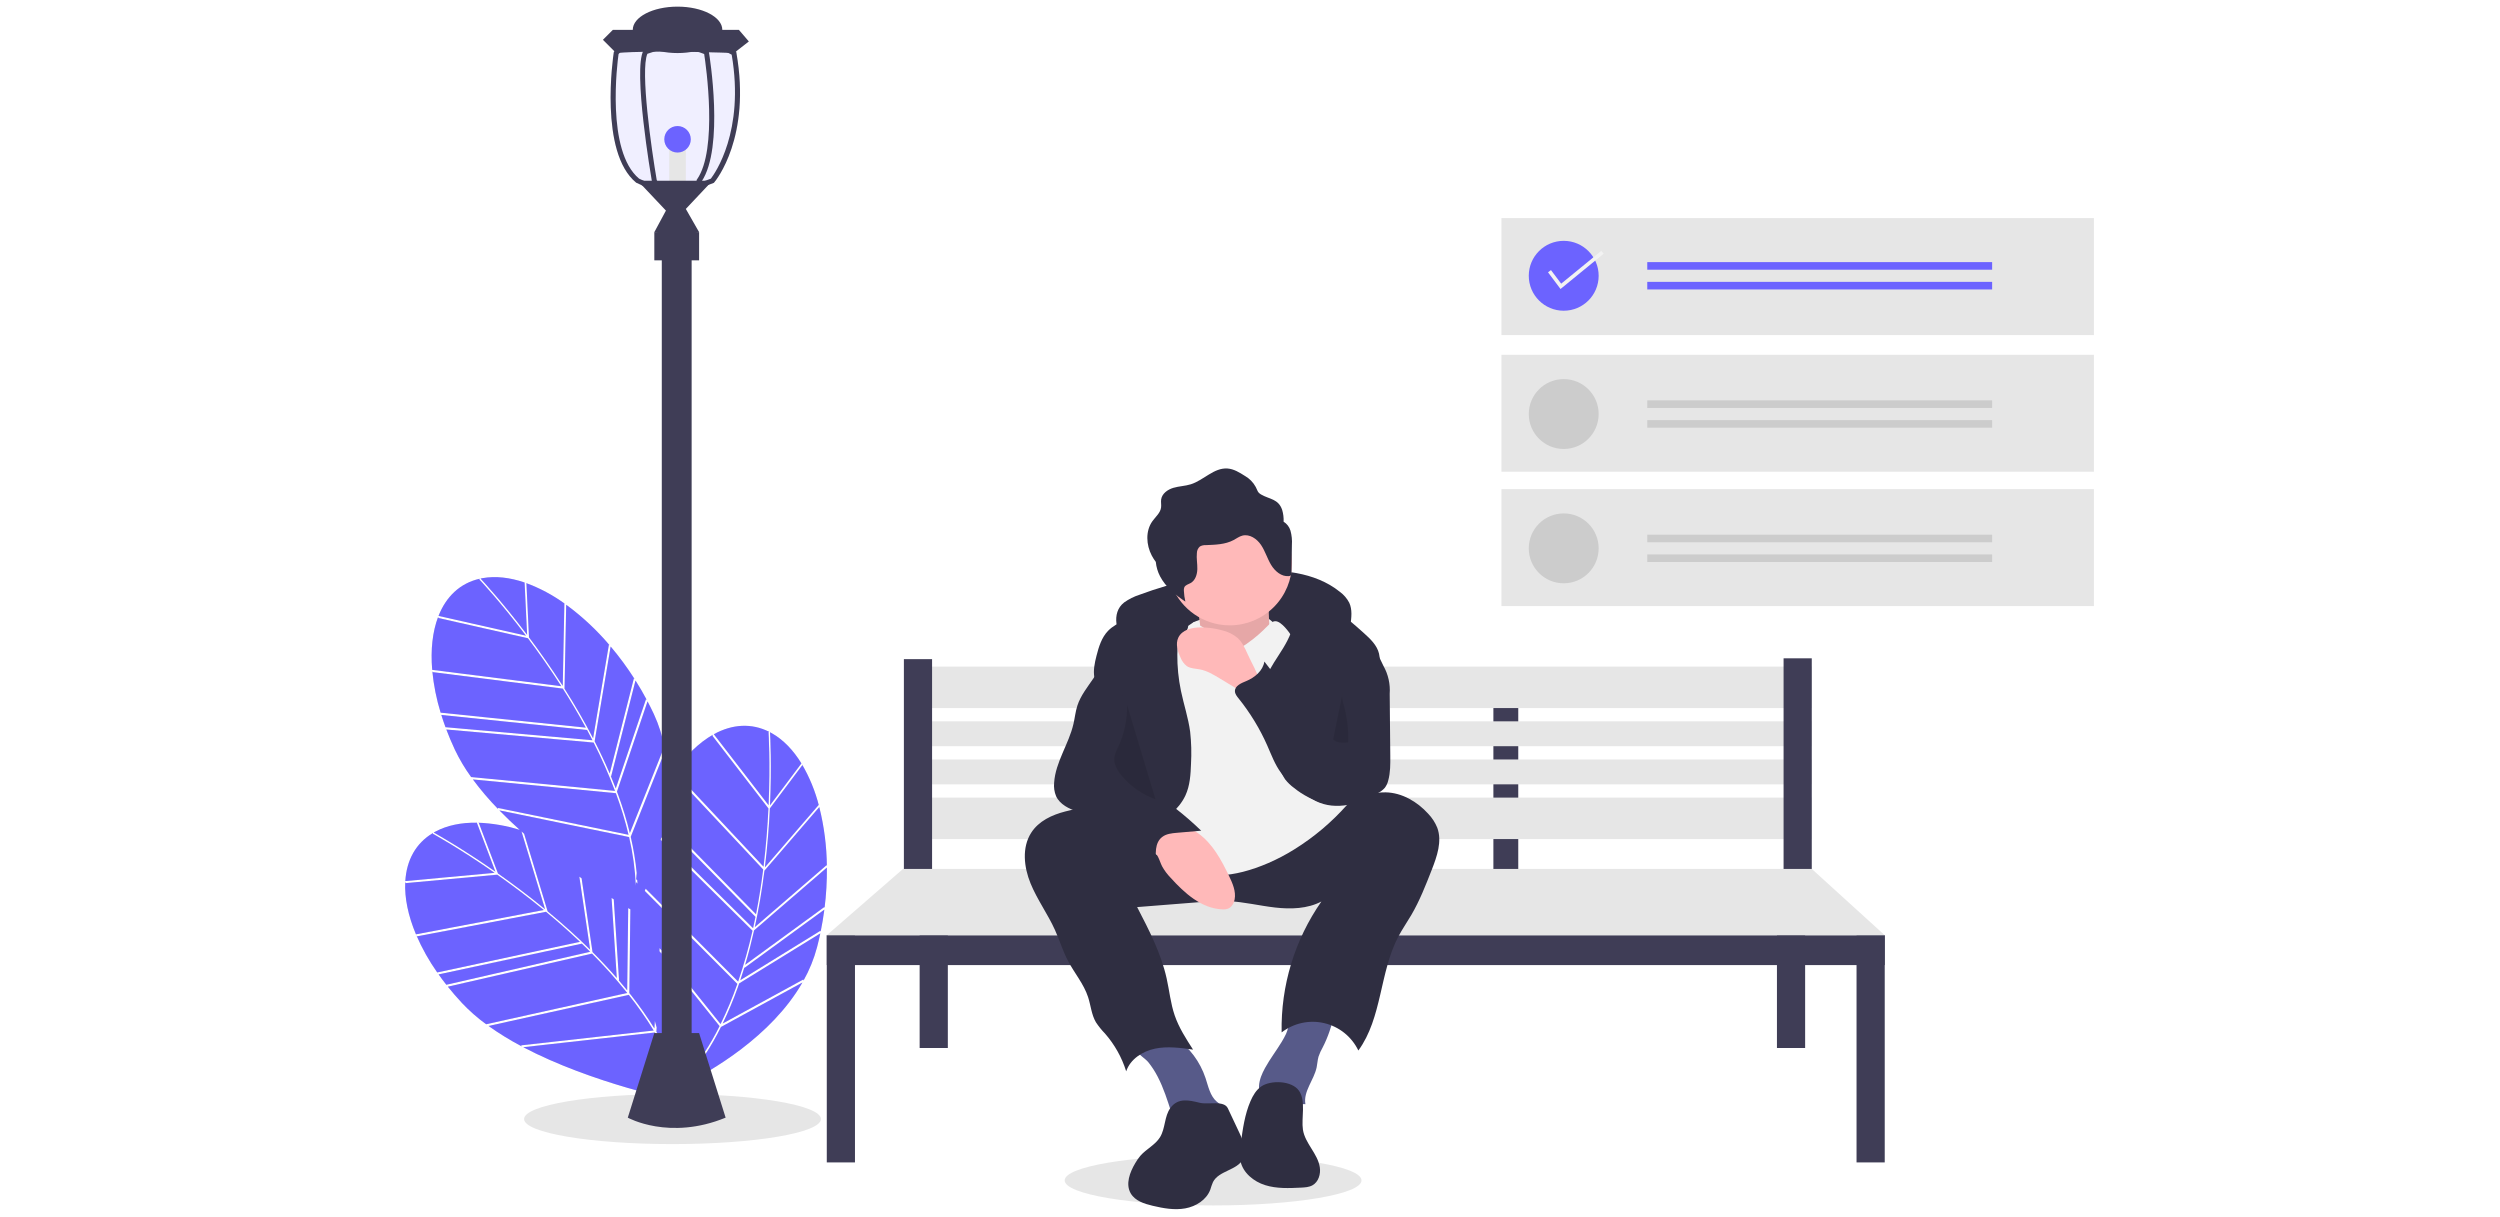 <svg width="1027" height="500" viewBox="0 0 1027 734" fill="none" xmlns="http://www.w3.org/2000/svg">
<g clip-path="url(#clip0)" filter="url(#filter0_d)">
<path opacity="0.1" d="M165.24 685.948C214.67 685.948 254.74 679.183 254.74 670.839C254.74 662.495 214.67 655.731 165.24 655.731C115.811 655.731 75.74 662.495 75.74 670.839C75.74 679.183 115.811 685.948 165.24 685.948Z" fill="black"/>
<path opacity="0.1" d="M491.24 722.948C540.67 722.948 580.74 716.183 580.74 707.839C580.74 699.495 540.67 692.731 491.24 692.731C441.811 692.731 401.74 699.495 401.74 707.839C401.74 716.183 441.811 722.948 491.24 722.948Z" fill="black"/>
<path d="M78.698 380.331C85.172 388.966 92.156 398.848 99.05 409.618L100.034 359.942L100.577 360.289C93.224 354.91 85.15 350.594 76.593 347.468L77.135 347.77L78.698 380.331Z" fill="#E6E6E6"/>
<path d="M76.046 347.277C67.168 344.249 58.554 343.245 50.68 344.649C50.27 344.722 49.868 344.806 49.466 344.892C51.467 347.038 63.126 359.714 77.559 378.819L76.046 347.277Z" fill="#E6E6E6"/>
<path d="M127.995 463.914C129.057 466.449 130.066 468.966 131.024 471.465L149.244 417.666L149.769 418.166C147.617 414.119 145.336 410.184 142.926 406.362L128.244 464.133L127.995 463.914Z" fill="#E6E6E6"/>
<path d="M117.356 441.227L126.878 384.822L127.418 385.254C119.656 376.057 110.831 367.812 101.129 360.69L100.126 411.313C106.541 421.436 112.284 431.407 117.356 441.227Z" fill="#E6E6E6"/>
<path d="M20.595 401.315L20.372 400.626C21.197 409.159 22.882 417.586 25.401 425.78L112.955 434.811C108.384 426.382 103.666 418.474 99.085 411.267L20.595 401.315Z" fill="#E6E6E6"/>
<path d="M25.838 427.156L25.608 426.468C26.493 429.356 27.486 432.276 28.586 435.229L28.35 434.542L116.963 442.418C115.893 440.324 114.81 438.258 113.716 436.22L25.838 427.156Z" fill="#E6E6E6"/>
<path d="M127.368 462.447L141.928 405.157L142.461 405.627C138.068 398.717 133.213 392.112 127.93 385.856L118.28 443.024C121.625 449.591 124.654 456.065 127.368 462.447Z" fill="#E6E6E6"/>
<path d="M131.074 474.343L44.842 466.039C49.531 472.355 54.637 478.349 60.127 483.982L59.914 483.219L138.737 499.435C136.687 490.925 134.128 482.546 131.074 474.343V474.343Z" fill="#E6E6E6"/>
<path d="M48.755 345.437L48.958 345.001C37.104 347.692 28.734 355.758 24.129 367.431L76.879 379.351C61.258 358.685 48.932 345.624 48.755 345.437Z" fill="#E6E6E6"/>
<path d="M132.621 475.735C135.328 483.151 137.63 490.709 139.515 498.376L160.05 446.874L160.551 447.377C159.251 440.21 157.048 433.237 153.995 426.625C152.784 424.032 151.516 421.478 150.191 418.964L131.753 473.405C132.044 474.182 132.34 474.961 132.621 475.735Z" fill="#E6E6E6"/>
<path d="M98.168 409.831C91.346 399.189 84.44 389.426 78.04 380.893L24.079 368.7L23.896 368.019C20.528 376.89 19.296 387.788 20.317 399.96L98.168 409.831Z" fill="#E6E6E6"/>
<path d="M43.795 464.604L130.519 472.956L130.537 472.904C126.774 462.985 122.481 453.276 117.674 443.819L28.843 435.923C30.352 439.917 32.056 443.953 33.957 448.033C36.725 453.844 40.018 459.391 43.795 464.604V464.604Z" fill="#E6E6E6"/>
<path d="M253.389 481.426L253.586 482.04C251.354 473.207 247.888 464.733 243.29 456.868L243.516 457.446L223.951 483.521C223.43 494.301 222.506 506.367 220.947 519.058L253.389 481.426Z" fill="#E6E6E6"/>
<path d="M242.991 456.372C238.085 448.378 232.091 442.11 225.131 438.169C224.769 437.964 224.405 437.772 224.041 437.582C224.213 440.511 225.107 457.71 224.039 481.63L242.991 456.372Z" fill="#E6E6E6"/>
<path d="M208.609 579.339C207.81 581.968 206.982 584.55 206.125 587.086L254.473 557.272L254.557 557.991C255.481 553.502 256.234 549.017 256.816 544.536L208.661 579.666L208.609 579.339Z" fill="#E6E6E6"/>
<path d="M214.885 555.079L258.195 517.71L258.335 518.388C258.223 506.353 256.685 494.374 253.755 482.701L220.694 521.05C219.178 532.938 217.242 544.281 214.885 555.079Z" fill="#E6E6E6"/>
<path d="M258.346 519.178L214.451 557.053C212.838 564.244 211.042 571.163 209.062 577.809L256.816 542.971L256.927 543.673C257.95 535.549 258.424 527.366 258.346 519.178V519.178Z" fill="#E6E6E6"/>
<path d="M173.629 647.078C173.668 646.487 173.705 645.88 173.74 645.257C181.563 635.938 188.234 625.709 193.61 614.793L167.099 581.757C166.752 580.629 166.388 579.505 166.009 578.383L194.227 613.548C198.075 605.686 201.448 597.6 204.328 589.334L148.519 533.271C148.693 532.831 148.87 532.38 149.048 531.921L204.786 587.912L204.832 587.883C208.261 577.844 211.147 567.628 213.477 557.279L158.127 502.489C158.243 501.981 158.358 501.469 158.471 500.955L213.822 555.746C214.334 553.451 214.818 551.169 215.275 548.901L160.087 492.707C160.18 492.17 160.269 491.632 160.357 491.092L215.588 547.331C217.443 537.924 218.853 528.824 219.922 520.351L165.817 462.623L166.085 461.951C164.803 463.818 163.557 465.777 162.343 467.805C162.375 461.39 161.854 454.984 160.786 448.659L140.054 500.653C141.729 507.822 142.93 515.094 143.647 522.421C143.522 523.66 143.408 524.907 143.318 526.166L144 526.85C144.043 527.518 144.083 528.185 144.116 528.849L143.21 527.938C143.167 528.668 143.135 529.403 143.103 530.138C142.679 520.249 141.324 510.422 139.057 500.787L60.81 484.69C64.751 488.736 68.882 492.668 73.104 496.46C64.909 493.891 56.406 492.438 47.824 492.14L48.433 492.259L59.983 522.743C68.81 528.954 78.507 536.193 88.391 544.304L74.172 497.415C74.699 497.883 75.227 498.35 75.756 498.814L89.939 545.584C99.169 553.229 107.713 560.936 115.571 568.707L109.054 524.691C109.511 525.01 109.965 525.326 110.417 525.639L117.006 570.131C122.216 575.342 127.099 580.563 131.653 585.794L128.494 537.537C128.942 537.817 129.382 538.092 129.814 538.36L133.006 587.127L132.702 586.995C134.495 589.077 136.233 591.159 137.917 593.241L138.527 543.624C138.998 543.899 139.432 544.153 139.831 544.384L139.21 594.859C139.727 595.509 140.249 596.158 140.756 596.807C145.623 603.023 150.147 609.5 154.31 616.208L154.605 611.694C154.967 613.032 155.331 614.348 155.694 615.641L155.527 618.208C156.134 619.217 156.723 620.226 157.303 621.234C157.756 622.772 158.204 624.267 158.648 625.719C157.362 623.337 156.02 620.979 154.62 618.644L75.229 627.52C116.972 649.479 168.773 659.888 172.074 660.537C171.291 657.074 170.339 653.641 169.243 650.241C169.528 649.942 169.81 649.64 170.092 649.339C170.226 649.745 170.366 650.151 170.496 650.557C170.349 650.715 170.204 650.876 170.056 651.033C170.219 650.956 170.39 650.875 170.569 650.79C171.331 653.181 172.015 655.564 172.62 657.939C172.861 656.009 173.185 653.079 173.467 649.373C187.765 642.215 224.794 621.297 243.594 588.503L194.464 615.326C188.865 626.735 181.866 637.401 173.629 647.078V647.078ZM157.351 569.608L157.472 567.745L158.718 569.298L158.597 571.161L157.351 569.608Z" fill="#E6E6E6"/>
<path d="M223.145 437.548L223.58 437.342C212.733 431.854 201.143 432.727 190.15 438.781L223.176 481.606C224.325 455.726 223.163 437.805 223.145 437.548Z" fill="#E6E6E6"/>
<path d="M204.632 591.394C201.987 598.832 198.939 606.121 195.501 613.228L244.165 586.659L244.231 587.367C247.8 581.018 250.551 574.242 252.418 567.202C253.139 564.433 253.791 561.657 254.374 558.875L205.45 589.045C205.178 589.829 204.91 590.618 204.632 591.394Z" fill="#E6E6E6"/>
<path d="M223.086 483.534L189.303 439.726L189.597 439.085C181.344 443.769 173.445 451.377 166.467 461.403L220.131 518.66C221.664 506.112 222.573 494.189 223.086 483.534Z" fill="#E6E6E6"/>
<path d="M47.245 492.127C37.866 491.992 29.363 493.699 22.309 497.468C21.942 497.664 21.585 497.869 21.229 498.074C23.795 499.497 38.801 507.949 58.433 521.656L47.245 492.127Z" fill="#E6E6E6"/>
<path d="M88.935 545.862L11.212 560.658L10.787 560.072C14.209 567.932 18.416 575.426 23.345 582.44L109.403 563.966C102.451 557.363 95.519 551.301 88.935 545.862Z" fill="#E6E6E6"/>
<path d="M115.566 569.962C113.901 568.301 112.233 566.671 110.562 565.071L24.186 583.613L23.754 583.03C25.489 585.503 27.336 587.973 29.295 590.442L28.858 589.861L115.566 569.962Z" fill="#E6E6E6"/>
<path d="M153.898 617.456C149.317 609.997 144.293 602.819 138.853 595.961L54.278 614.718C60.689 619.275 67.398 623.398 74.361 627.058L73.922 626.398L153.898 617.456Z" fill="#E6E6E6"/>
<path d="M20.721 498.812L20.78 498.336C10.338 504.559 4.871 514.816 4.1 527.342L57.951 522.372C36.707 507.547 20.948 498.935 20.721 498.812Z" fill="#E6E6E6"/>
<path d="M59.531 523.48L4.445 528.563L4.06 527.972C3.599 537.45 5.796 548.195 10.528 559.456L87.619 544.78C77.841 536.768 68.256 529.618 59.531 523.48Z" fill="#E6E6E6"/>
<path d="M137.898 594.759C131.254 586.489 124.17 578.583 116.675 571.074L29.754 591.022C32.423 594.354 35.291 597.666 38.36 600.958C42.789 605.629 47.636 609.887 52.838 613.678L137.897 594.814L137.898 594.759Z" fill="#E6E6E6"/>
<path d="M78.698 380.331C85.172 388.966 92.156 398.848 99.05 409.618L100.034 359.942L100.577 360.289C93.224 354.91 85.15 350.594 76.593 347.468L77.135 347.77L78.698 380.331Z" fill="#6C63FF"/>
<path d="M76.046 347.277C67.168 344.249 58.554 343.245 50.68 344.649C50.27 344.722 49.868 344.806 49.466 344.892C51.467 347.038 63.126 359.714 77.559 378.819L76.046 347.277Z" fill="#6C63FF"/>
<path d="M127.995 463.914C129.057 466.449 130.066 468.966 131.024 471.465L149.244 417.666L149.769 418.166C147.617 414.119 145.336 410.184 142.926 406.362L128.244 464.133L127.995 463.914Z" fill="#6C63FF"/>
<path d="M117.356 441.227L126.878 384.822L127.418 385.254C119.656 376.057 110.831 367.812 101.129 360.69L100.126 411.313C106.541 421.436 112.284 431.407 117.356 441.227Z" fill="#6C63FF"/>
<path d="M20.595 401.315L20.372 400.626C21.197 409.159 22.882 417.586 25.401 425.78L112.955 434.811C108.384 426.382 103.666 418.474 99.085 411.267L20.595 401.315Z" fill="#6C63FF"/>
<path d="M25.838 427.156L25.608 426.468C26.493 429.356 27.486 432.276 28.586 435.229L28.35 434.542L116.963 442.418C115.893 440.324 114.81 438.258 113.716 436.22L25.838 427.156Z" fill="#6C63FF"/>
<path d="M127.368 462.447L141.928 405.157L142.461 405.627C138.068 398.717 133.213 392.112 127.93 385.856L118.28 443.024C121.625 449.591 124.654 456.065 127.368 462.447Z" fill="#6C63FF"/>
<path d="M131.074 474.343L44.842 466.039C49.531 472.355 54.637 478.349 60.127 483.982L59.914 483.219L138.737 499.435C136.687 490.925 134.128 482.546 131.074 474.343V474.343Z" fill="#6C63FF"/>
<path d="M48.755 345.437L48.958 345.001C37.104 347.692 28.734 355.758 24.129 367.431L76.879 379.351C61.258 358.685 48.932 345.624 48.755 345.437Z" fill="#6C63FF"/>
<path d="M132.621 475.735C135.328 483.151 137.63 490.709 139.515 498.376L160.05 446.874L160.551 447.377C159.251 440.21 157.048 433.237 153.995 426.625C152.784 424.032 151.516 421.478 150.191 418.964L131.753 473.405C132.044 474.182 132.34 474.961 132.621 475.735Z" fill="#6C63FF"/>
<path d="M98.168 409.831C91.346 399.189 84.44 389.426 78.04 380.893L24.079 368.7L23.896 368.019C20.528 376.89 19.296 387.788 20.317 399.96L98.168 409.831Z" fill="#6C63FF"/>
<path d="M43.795 464.604L130.519 472.956L130.537 472.904C126.774 462.985 122.481 453.276 117.674 443.819L28.843 435.923C30.352 439.917 32.056 443.953 33.957 448.033C36.725 453.844 40.018 459.391 43.795 464.604V464.604Z" fill="#6C63FF"/>
<path d="M253.389 481.426L253.586 482.04C251.354 473.207 247.888 464.733 243.29 456.868L243.516 457.446L223.951 483.521C223.43 494.301 222.506 506.367 220.947 519.058L253.389 481.426Z" fill="#6C63FF"/>
<path d="M242.991 456.372C238.085 448.378 232.091 442.11 225.131 438.169C224.769 437.964 224.405 437.772 224.041 437.582C224.213 440.511 225.107 457.71 224.039 481.63L242.991 456.372Z" fill="#6C63FF"/>
<path d="M208.609 579.339C207.81 581.968 206.982 584.55 206.125 587.086L254.473 557.272L254.557 557.991C255.481 553.502 256.234 549.017 256.816 544.536L208.661 579.666L208.609 579.339Z" fill="#6C63FF"/>
<path d="M214.885 555.079L258.195 517.71L258.335 518.388C258.223 506.353 256.685 494.374 253.755 482.701L220.694 521.05C219.178 532.938 217.242 544.281 214.885 555.079Z" fill="#6C63FF"/>
<path d="M258.346 519.178L214.451 557.053C212.838 564.244 211.042 571.163 209.062 577.809L256.816 542.971L256.927 543.673C257.95 535.549 258.424 527.366 258.346 519.178V519.178Z" fill="#6C63FF"/>
<path d="M173.629 647.078C173.668 646.487 173.705 645.88 173.74 645.257C181.563 635.938 188.234 625.709 193.61 614.793L167.099 581.757C166.752 580.629 166.388 579.505 166.009 578.383L194.227 613.548C198.075 605.686 201.448 597.6 204.328 589.334L148.519 533.271C148.693 532.831 148.87 532.38 149.048 531.921L204.786 587.912L204.832 587.883C208.261 577.844 211.147 567.628 213.477 557.279L158.127 502.489C158.243 501.981 158.358 501.469 158.471 500.955L213.822 555.746C214.334 553.451 214.818 551.169 215.275 548.901L160.087 492.707C160.18 492.17 160.269 491.632 160.357 491.092L215.588 547.331C217.443 537.924 218.853 528.824 219.922 520.351L165.817 462.623L166.085 461.951C164.803 463.818 163.557 465.777 162.343 467.805C162.375 461.39 161.854 454.984 160.786 448.659L140.054 500.653C141.729 507.822 142.93 515.094 143.647 522.421C143.522 523.66 143.408 524.907 143.318 526.166L144 526.85C144.043 527.518 144.083 528.185 144.116 528.849L143.21 527.938C143.167 528.668 143.135 529.403 143.103 530.138C142.679 520.249 141.324 510.422 139.057 500.787L60.81 484.69C64.751 488.736 68.882 492.668 73.104 496.46C64.909 493.891 56.406 492.438 47.824 492.14L48.433 492.259L59.983 522.743C68.81 528.954 78.507 536.193 88.391 544.304L74.172 497.415C74.699 497.883 75.227 498.35 75.756 498.814L89.939 545.584C99.169 553.229 107.713 560.936 115.571 568.707L109.054 524.691C109.511 525.01 109.965 525.326 110.417 525.639L117.006 570.131C122.216 575.342 127.099 580.563 131.653 585.794L128.494 537.537C128.942 537.817 129.382 538.092 129.814 538.36L133.006 587.127L132.702 586.995C134.495 589.077 136.233 591.159 137.917 593.241L138.527 543.624C138.998 543.899 139.432 544.153 139.831 544.384L139.21 594.859C139.727 595.509 140.249 596.158 140.756 596.807C145.623 603.023 150.147 609.5 154.31 616.208L154.605 611.694C154.967 613.032 155.331 614.348 155.694 615.641L155.527 618.208C156.134 619.217 156.723 620.226 157.303 621.234C157.756 622.772 158.204 624.267 158.648 625.719C157.362 623.337 156.02 620.979 154.62 618.644L75.229 627.52C116.972 649.479 168.773 659.888 172.074 660.537C171.291 657.074 170.339 653.641 169.243 650.241C169.528 649.942 169.81 649.64 170.092 649.339C170.226 649.745 170.366 650.151 170.496 650.557C170.349 650.715 170.204 650.876 170.056 651.033C170.219 650.956 170.39 650.875 170.569 650.79C171.331 653.181 172.015 655.564 172.62 657.939C172.861 656.009 173.185 653.079 173.467 649.373C187.765 642.215 224.794 621.297 243.594 588.503L194.464 615.326C188.865 626.735 181.866 637.401 173.629 647.078V647.078ZM157.351 569.608L157.472 567.745L158.718 569.298L158.597 571.161L157.351 569.608Z" fill="#6C63FF"/>
<path d="M223.145 437.548L223.58 437.342C212.733 431.854 201.143 432.727 190.15 438.781L223.176 481.606C224.325 455.726 223.163 437.805 223.145 437.548Z" fill="#6C63FF"/>
<path d="M204.632 591.394C201.987 598.832 198.939 606.121 195.501 613.228L244.165 586.659L244.231 587.367C247.8 581.018 250.551 574.242 252.418 567.202C253.139 564.433 253.791 561.657 254.374 558.875L205.45 589.045C205.178 589.829 204.91 590.618 204.632 591.394Z" fill="#6C63FF"/>
<path d="M223.086 483.534L189.303 439.726L189.597 439.085C181.344 443.769 173.445 451.377 166.467 461.403L220.131 518.66C221.664 506.112 222.573 494.189 223.086 483.534Z" fill="#6C63FF"/>
<path d="M47.245 492.127C37.866 491.992 29.363 493.699 22.309 497.468C21.942 497.664 21.585 497.869 21.229 498.074C23.795 499.497 38.801 507.949 58.433 521.656L47.245 492.127Z" fill="#6C63FF"/>
<path d="M88.935 545.862L11.212 560.658L10.787 560.072C14.209 567.932 18.416 575.426 23.345 582.44L109.403 563.966C102.451 557.363 95.519 551.301 88.935 545.862Z" fill="#6C63FF"/>
<path d="M115.566 569.962C113.901 568.301 112.233 566.671 110.562 565.071L24.186 583.613L23.754 583.03C25.489 585.503 27.336 587.973 29.295 590.442L28.858 589.861L115.566 569.962Z" fill="#6C63FF"/>
<path d="M153.898 617.456C149.317 609.997 144.293 602.819 138.853 595.961L54.278 614.718C60.689 619.275 67.398 623.398 74.361 627.058L73.922 626.398L153.898 617.456Z" fill="#6C63FF"/>
<path d="M20.721 498.812L20.78 498.336C10.338 504.559 4.871 514.816 4.1 527.342L57.951 522.372C36.707 507.547 20.948 498.935 20.721 498.812Z" fill="#6C63FF"/>
<path d="M59.531 523.48L4.445 528.563L4.06 527.972C3.599 537.45 5.796 548.195 10.528 559.456L87.619 544.78C77.841 536.768 68.256 529.618 59.531 523.48Z" fill="#6C63FF"/>
<path d="M137.898 594.759C131.254 586.489 124.17 578.583 116.675 571.074L29.754 591.022C32.423 594.354 35.291 597.666 38.36 600.958C42.789 605.629 47.636 609.887 52.838 613.678L137.897 594.814L137.898 594.759Z" fill="#6C63FF"/>
<path d="M498.276 415H483.276V525H498.276V415Z" fill="#3F3D56"/>
<path d="M675.276 415H660.276V525H675.276V415Z" fill="#3F3D56"/>
<path d="M852.276 398H306.276V423H852.276V398Z" fill="#E6E6E6"/>
<path d="M852.276 477H306.276V502H852.276V477Z" fill="#E6E6E6"/>
<path d="M852.276 431H306.276V446H852.276V431Z" fill="#E6E6E6"/>
<path d="M852.276 454H306.276V469H852.276V454Z" fill="#E6E6E6"/>
<path d="M321.776 393.5H304.776V525.5H321.776V393.5Z" fill="#3F3D56"/>
<path d="M852.276 393H835.276V525H852.276V393Z" fill="#3F3D56"/>
<path d="M275.276 560H258.276V697H275.276V560Z" fill="#3F3D56"/>
<path d="M331.276 555H314.276V628H331.276V555Z" fill="#3F3D56"/>
<path d="M848.276 555H831.276V628H848.276V555Z" fill="#3F3D56"/>
<path d="M896.276 560H879.276V697H896.276V560Z" fill="#3F3D56"/>
<path d="M896.276 560H258.276V578H896.276V560Z" fill="#3F3D56"/>
<path d="M304.276 520L258.276 560H896.276L852.276 520H304.276Z" fill="#E6E6E6"/>
<path opacity="0.1" d="M203.756 27.74L203.626 27.02L191.316 20.5H189.384L188.646 19.084H163.276L157.393 20.5H135.726L129.856 27.35L129.796 27.77C129.416 30.22 120.926 87.83 143.326 106.16L152.666 110.5H158.706L157.526 108.142L162.776 110.5H179.776L180.078 110.047L190.166 106.27L190.426 105.97C191.336 104.89 212.776 78.84 203.756 27.74Z" fill="#6C63FF"/>
<path d="M173.276 85H163.276V111H173.276V85Z" fill="#E6E6E6"/>
<path d="M176.776 144.5H158.776V644.5H176.776V144.5Z" fill="#3F3D56"/>
<path d="M181.276 136H154.276V153H181.276V136Z" fill="#3F3D56"/>
<path d="M144.276 105L161.276 123L154.276 136L168.276 139L181.276 136L173.276 122L189.276 105H144.276Z" fill="#3F3D56"/>
<path d="M131.276 28L123.276 20L129.276 14H205.276L211.276 21L202.276 28C202.276 28 154.276 26 131.276 28Z" fill="#3F3D56"/>
<path d="M203.756 27.74L203.626 27.02L191.316 20.5L185.696 17.52L154.146 15.49L136.456 19.65L135.726 20.5L129.856 27.35L129.796 27.77C129.416 30.22 120.926 87.83 143.326 106.16L152.666 110.5L160.526 114.15L158.706 110.5L155.716 104.53C152.586 86.31 145.706 38.44 150.096 28.44L168.236 22.59L184.336 28.57C185.446 35.76 192.626 86.17 180.046 104.14L179.776 104.53V110.16L190.166 106.27L190.426 105.97C191.336 104.89 212.776 78.84 203.756 27.74ZM188.356 103.74L182.776 105.84V105.46C196.576 84.87 187.556 29.58 187.166 27.22L187.026 26.36L171.246 20.5L168.316 19.41L164.936 20.5L148.016 25.96L147.726 26.47C141.296 38 152.326 102.51 152.796 105.25L152.836 105.47L154.026 107.85L145.076 103.72C125.126 87.11 131.966 33.92 132.696 28.65L138.096 22.35L145.956 20.5L154.406 18.51L168.316 19.41L184.856 20.48L184.896 20.5L200.926 28.98C208.866 75.33 190.646 100.78 188.356 103.74V103.74Z" fill="#3F3D56"/>
<path d="M168.276 28C183.188 28 195.276 21.732 195.276 14C195.276 6.268 183.188 0 168.276 0C153.364 0 141.276 6.268 141.276 14C141.276 21.732 153.364 28 168.276 28Z" fill="#3F3D56"/>
<path d="M154.276 619L138.276 670C138.276 670 163.276 684 197.276 670L181.276 619H154.276Z" fill="#3F3D56"/>
<path d="M168.276 88C172.694 88 176.276 84.418 176.276 80C176.276 75.582 172.694 72 168.276 72C163.858 72 160.276 75.582 160.276 80C160.276 84.418 163.858 88 168.276 88Z" fill="#6C63FF"/>
<path d="M437.586 359.319C440.417 357.304 443.542 355.737 446.85 354.673C467.823 346.869 489.799 342.086 512.118 340.465C531.526 339.089 552.56 340.724 567.718 352.921C570.076 354.651 572.005 356.899 573.358 359.491C575.265 363.607 574.687 368.39 574.07 372.884C573.931 374.626 573.492 376.332 572.771 377.925C570.731 381.809 565.709 383.169 561.347 382.704C556.985 382.238 552.892 380.392 548.589 379.537C545.926 379.073 543.234 378.798 540.532 378.716L513.547 377.255C496.767 376.347 479.766 375.453 463.306 378.84C458.239 379.751 453.343 381.438 448.791 383.842C445.031 385.953 442.5 388.981 439.011 385.083C432.883 378.234 429.49 365.645 437.586 359.319Z" fill="#2F2E41"/>
<path d="M479.402 371.252C479.402 371.252 515.697 354.981 529.464 373.755C543.232 392.528 521.955 385.019 521.955 385.019L498.175 392.528L471.892 387.522L479.402 371.252Z" fill="#F2F2F2"/>
<path d="M481.279 359.362C481.279 359.362 486.285 383.142 482.531 389.399C478.776 395.657 503.807 404.418 503.807 404.418L527.587 394.406C527.587 394.406 521.329 355.607 527.587 348.098L481.279 359.362Z" fill="#FFB9B9"/>
<path opacity="0.1" d="M481.279 359.362C481.279 359.362 486.285 383.142 482.531 389.399C478.776 395.657 503.807 404.418 503.807 404.418L527.587 394.406C527.587 394.406 521.329 355.607 527.587 348.098L481.279 359.362Z" fill="black"/>
<path d="M457.827 645.297C461.408 652.162 463.729 659.599 466.098 666.971C466.133 667.217 466.219 667.453 466.352 667.663C466.484 667.873 466.66 668.052 466.867 668.19C467.073 668.327 467.307 668.42 467.552 668.461C467.797 668.502 468.048 668.491 468.288 668.428L490.55 668.403C493.297 668.4 496.983 667.518 496.955 664.77C496.935 662.84 494.962 661.637 493.493 660.384C489.418 656.906 488.357 651.173 486.669 646.089C483.389 636.294 477.067 627.803 468.624 621.852C467.483 620.959 466.17 620.309 464.766 619.945C463.355 619.741 461.918 619.819 460.537 620.175C456.629 620.963 442.036 623.661 444.792 629.345C445.979 631.793 450.378 634.34 452.223 636.627C454.372 639.325 456.249 642.229 457.827 645.297Z" fill="#575A89"/>
<path d="M535.24 619.477C534.456 621.127 533.582 622.733 532.623 624.288C529.398 629.608 525.592 634.569 522.589 640.017C520.715 643.415 519.138 647.087 518.931 650.962C518.724 654.837 520.089 658.961 523.18 661.306C526.412 663.758 530.842 663.872 534.859 663.301C538.875 662.729 542.868 661.578 546.913 661.881C545.55 654.163 552.059 647.37 553.687 639.703C554.144 637.55 554.212 635.317 554.825 633.203C555.484 631.269 556.328 629.403 557.345 627.631C560.586 621.319 562.877 614.562 564.143 607.58C564.296 606.733 544.354 606.594 542.484 606.999C536.646 608.261 537.5 614.636 535.24 619.477Z" fill="#575A89"/>
<path d="M381.535 498.221C375.842 507.13 377.154 518.936 381.152 528.724C385.151 538.511 391.515 547.163 395.87 556.797C398.647 562.939 400.594 569.451 403.721 575.422C407.593 582.816 413.246 589.333 415.844 597.265C417.501 602.321 417.881 607.863 420.564 612.457C422.185 614.912 424.036 617.209 426.091 619.315C431.87 625.935 436.209 633.685 438.832 642.072C441.284 634.767 448.627 629.978 456.168 628.398C463.71 626.819 471.524 627.892 479.154 628.969C474.898 622.376 470.6 615.699 468.063 608.273C465.61 601.091 464.886 593.45 463.233 586.043C459.844 570.852 452.604 556.841 445.436 543.026L482.278 540.104C488.291 539.499 494.337 539.275 500.379 539.432C509.888 539.88 519.204 542.212 528.663 543.289C538.121 544.366 548.128 544.084 556.557 539.66C540.438 562.787 532.044 590.418 532.574 618.603C536.176 615.812 540.357 613.861 544.811 612.895C549.265 611.928 553.878 611.969 558.314 613.016C562.749 614.063 566.895 616.088 570.447 618.944C573.998 621.8 576.866 625.414 578.841 629.522C593.279 609.792 591.562 582.324 603.003 560.718C605.355 556.275 608.239 552.136 610.778 547.797C615.799 539.216 619.441 529.911 623.062 520.651C626.262 512.465 629.486 503.358 626.417 495.122C625.142 491.998 623.286 489.144 620.947 486.712C614.346 479.434 605.158 474.051 595.336 473.827C580.257 473.482 567.8 484.66 554.573 491.907C538.993 500.444 520.817 503.838 503.095 502.583C484.926 501.296 467.574 495.349 450.263 490.111C441.604 487.369 432.802 485.099 423.896 483.31C416.473 481.917 409.403 483.46 402.088 485.358C394.124 487.425 386.119 491.047 381.535 498.221Z" fill="#2F2E41"/>
<path d="M538.851 335.582C538.843 345.538 534.885 355.083 527.845 362.123C520.805 369.162 511.26 373.121 501.304 373.129C499.067 373.133 496.834 372.932 494.633 372.528C487.607 371.259 481.087 368.013 475.84 363.17C470.593 358.327 466.836 352.088 465.01 345.185C463.183 338.282 463.363 331.002 465.528 324.197C467.692 317.393 471.753 311.347 477.232 306.769C482.712 302.19 489.383 299.27 496.464 298.349C503.545 297.428 510.741 298.545 517.209 301.57C523.677 304.594 529.149 309.401 532.982 315.425C536.816 321.449 538.851 328.442 538.851 335.582V335.582Z" fill="#FFB9B9"/>
<path d="M479.402 371.252C479.402 371.252 486.285 374.381 488.789 376.884C491.292 379.387 498.801 393.154 511.317 384.393C523.832 375.632 525.084 370.626 528.839 370.626C532.593 370.626 537.6 378.135 537.6 378.135L572.018 481.389C562.741 491.86 551.99 500.924 540.103 508.298C520.078 520.813 496.298 527.071 485.034 522.065C473.77 517.059 452.493 513.304 448.738 503.292C444.984 493.279 438.726 463.242 438.726 463.242L456.248 386.896L479.402 371.252Z" fill="#F2F2F2"/>
<path d="M474.569 475.68C477.298 469.786 477.695 463.115 477.926 456.624C478.293 450.195 478.123 443.747 477.416 437.347C476.307 428.975 473.581 420.909 471.859 412.642C470.35 405.39 469.616 397.999 469.67 390.593C469.695 387.213 469.94 383.655 471.782 380.821C473.067 378.844 475.076 377.313 475.879 375.096C477.453 370.75 473.564 366.198 469.301 364.408C464.23 362.279 458.435 362.422 453.1 363.758C447.765 365.094 442.789 367.552 437.86 369.992C434.3 371.755 430.664 373.572 427.903 376.429C424.018 380.449 422.309 386.048 420.93 391.466C419.826 395.803 418.845 400.324 419.685 404.719C421.049 411.856 426.867 417.224 429.969 423.795C433.57 431.426 433.328 440.318 431.895 448.633C430.463 456.948 427.92 465.079 427.135 473.48C426.351 481.881 427.555 490.912 432.818 497.507C434.963 500.194 440.782 506.563 444.709 505.843C447.793 505.277 452.266 498.486 454.751 496.333C461.929 490.115 470.447 484.584 474.569 475.68Z" fill="#2F2E41"/>
<path d="M540.142 367.17C540.252 374.15 537.175 380.785 533.556 386.756C529.938 392.726 525.687 398.372 523.021 404.824C519.707 412.901 519.031 421.818 521.088 430.301C521.852 433.191 522.774 436.037 523.849 438.827L530.706 457.636C531.629 460.593 532.968 463.405 534.683 465.985C536.233 467.961 538.052 469.711 540.087 471.183C545.296 475.39 551.29 478.517 557.719 480.382C564.171 482.087 571.231 481.98 577.326 479.264C577.987 453.765 582.084 428.472 589.506 404.068C590.877 399.563 592.375 394.82 591.317 390.231C590.133 385.091 586.004 381.232 582.08 377.708C570.077 366.93 556.879 355.609 540.814 354.156C531.515 353.315 540.063 362.123 540.142 367.17Z" fill="#2F2E41"/>
<path d="M458.009 512.682C458.961 514.546 459.553 516.575 460.495 518.444C461.884 520.95 463.601 523.259 465.601 525.311C473.97 534.59 484.199 543.833 496.682 544.393C497.922 544.509 499.172 544.352 500.345 543.932C502.528 543.024 503.819 540.684 504.243 538.358C505.128 533.511 502.989 528.675 500.847 524.238C496.204 514.622 490.98 504.761 482.287 498.559C473.718 492.445 462.236 490.961 452.243 494.039C447.714 495.434 440.206 497.87 446.201 502.001C450.749 505.135 455.372 507.521 458.009 512.682Z" fill="#FFB9B9"/>
<path d="M511.969 390.253C510.44 386.838 508.841 383.324 506.095 380.782C503.5 378.588 500.427 377.032 497.123 376.237C492.842 375.014 488.414 374.379 483.961 374.35C478.661 374.317 472.515 375.739 470.264 380.538C468.476 384.349 469.862 388.862 471.662 392.667C472.431 394.638 473.712 396.368 475.372 397.679C477.658 399.223 480.614 399.174 483.324 399.692C487.572 400.503 491.375 402.78 495.076 405.017L504.36 410.629L520.307 420.268C519.886 420.014 520.036 409.079 519.546 407.286C517.968 401.513 514.416 395.72 511.969 390.253Z" fill="#FFB9B9"/>
<path d="M465.518 664.137C461.786 669.208 462.534 676.456 459.229 681.814C456.364 686.458 450.965 688.893 447.381 693.009C446.238 694.376 445.218 695.843 444.335 697.391C441.011 702.959 438.309 710.095 441.583 715.693C444.217 720.197 449.753 721.957 454.83 723.156C461.247 724.672 467.914 725.886 474.405 724.727C480.896 723.569 487.24 719.594 489.555 713.42C490.01 711.867 490.551 710.341 491.175 708.849C494.693 701.922 505.729 701.847 509.329 694.963C511.849 690.146 509.533 684.323 507.217 679.404L500.146 664.38C497.799 659.394 488.285 662.261 483.326 661.067C476.857 659.508 470.171 657.792 465.518 664.137Z" fill="#2F2E41"/>
<path d="M520.216 651.231C517.215 653.334 515.275 656.634 513.817 659.996C510.317 668.071 509.116 676.922 507.949 685.645C507.481 689.139 507.016 692.716 507.746 696.165C509.254 703.288 515.709 708.534 522.657 710.712C529.605 712.89 537.057 712.555 544.33 712.198C546.666 712.083 549.095 711.943 551.143 710.814C554.798 708.799 556.226 704.061 555.599 699.935C554.972 695.809 552.718 692.137 550.511 688.594C548.304 685.052 546.048 681.382 545.416 677.257C544.353 670.317 547.353 660.13 543.089 653.851C538.817 647.559 525.918 647.234 520.216 651.231Z" fill="#2F2E41"/>
<path d="M537.907 316.015C537.239 313.769 535.767 311.849 533.773 310.619C533.876 308.214 533.581 305.808 532.9 303.499C530.627 296.777 525.24 297.162 520.158 294.19C517.952 292.901 518.089 291.761 516.941 289.643C515.437 286.867 513.184 284.568 510.438 283.008C507.177 280.931 503.735 278.791 499.878 278.529C491.772 277.976 485.557 285.601 477.809 288.048C474.394 289.126 470.724 289.171 467.291 290.19C463.858 291.21 460.433 293.645 459.921 297.189C459.685 298.826 460.102 300.504 459.862 302.14C459.386 305.392 456.533 307.669 454.623 310.343C450.4 316.257 450.883 324.612 454.261 331.047C454.972 332.379 455.786 333.653 456.696 334.858C456.977 337.899 457.851 340.856 459.267 343.563C462.644 349.998 468.455 354.806 474.526 358.801C474.029 356.667 473.727 354.492 473.625 352.303C473.54 351.574 473.634 350.834 473.902 350.15C474.578 348.737 476.364 348.361 477.726 347.587C480.547 345.984 481.653 342.436 481.735 339.192C481.817 335.949 481.129 332.7 481.469 329.473C481.482 328.731 481.651 328 481.964 327.327C482.277 326.654 482.728 326.054 483.287 325.566C484.328 324.972 485.518 324.689 486.715 324.749C492.495 324.513 498.534 324.407 503.632 321.673C505.372 320.741 506.989 319.508 508.898 319.01C513.231 317.88 517.659 320.917 520.156 324.634C522.653 328.35 523.898 332.773 526.202 336.613C528.506 340.453 532.486 343.877 536.941 343.422C537.192 343.422 537.44 343.37 537.669 343.268C537.898 343.166 538.104 343.017 538.271 342.83C538.463 342.485 538.549 342.09 538.516 341.697L538.765 324.669C538.972 321.757 538.682 318.83 537.907 316.015Z" fill="#2F2E41"/>
<path d="M419.082 405.083C415.5 410.368 411.369 415.449 409.4 421.523C408.243 425.093 407.883 428.866 407.045 432.524C404.254 444.708 396.191 455.53 395.381 468.004C395.097 470.775 395.504 473.574 396.565 476.15C398.878 481.181 404.414 483.833 409.694 485.501C414.975 487.169 420.645 488.37 424.86 491.962C426.982 493.996 428.906 496.227 430.606 498.624C437.482 507.177 446.733 513.506 457.196 516.816C456.369 511.122 455.981 504.257 460.534 500.737C462.998 498.832 466.291 498.493 469.394 498.224L484.058 496.957C474.28 487.472 463.501 479.076 451.912 471.915C447.857 469.41 443.444 466.768 441.593 462.376C440.435 459.63 440.451 456.555 440.423 453.575C440.323 442.669 439.399 431.786 437.661 421.019C436.454 413.543 434.855 406.133 433.027 398.784C432.514 396.721 429.48 387.467 425.746 389.632C424.867 390.142 424.044 396.012 423.531 397.231C422.308 399.987 420.818 402.617 419.082 405.083V405.083Z" fill="#2F2E41"/>
<path d="M587.981 385.11L593.97 397.565C596.855 402.686 598.168 408.543 597.745 414.406L598.101 451.766C598.148 456.758 598.187 461.826 596.872 466.642C596.499 468.25 595.796 469.763 594.807 471.084C593.791 472.224 592.595 473.188 591.265 473.938C579.931 481.019 565.235 485.044 553.26 479.11C550.518 477.648 547.91 475.946 545.468 474.023C540.696 470.489 535.853 466.886 532.283 462.141C528.546 457.174 526.405 451.228 523.891 445.544C519.38 435.347 513.55 425.786 506.553 417.105C505.536 415.844 504.442 414.469 504.406 412.849C504.331 409.574 508.217 407.962 511.246 406.716C516.421 404.588 521.301 400.481 522.168 394.952C533.173 409.384 545.317 424.633 562.684 429.906C562.956 430.08 563.271 430.177 563.594 430.187C563.917 430.197 564.236 430.12 564.519 429.963C564.801 429.806 565.036 429.575 565.198 429.296C565.36 429.016 565.444 428.698 565.44 428.375C566.426 424.25 566.774 420.003 567.495 415.824C568.818 408.214 571.365 400.869 575.037 394.074C577.094 390.264 583.754 376.319 587.981 385.11Z" fill="#2F2E41"/>
<path opacity="0.1" d="M439.375 421.127C439.541 429.968 437.663 438.727 433.887 446.724C432.905 448.491 432.182 450.39 431.738 452.362C431.081 456.57 433.476 460.644 436.213 463.906C441.612 470.323 448.615 475.195 456.509 478.026" fill="black"/>
<path opacity="0.1" d="M569.415 413.675C568.533 416.048 569.334 418.672 570.014 421.111C571.985 428.184 572.905 435.508 572.745 442.849C572.773 442.977 572.769 443.111 572.733 443.237C572.697 443.364 572.63 443.479 572.539 443.574C572.447 443.668 572.333 443.737 572.207 443.776C572.082 443.816 571.948 443.823 571.819 443.797C568.93 443.974 565.623 443.993 563.663 441.863" fill="black"/>
<path d="M1022.43 127.5H665.124V198.045H1022.43V127.5Z" fill="#E6E6E6"/>
<path d="M1022.43 209.955H665.124V280.5H1022.43V209.955Z" fill="#E6E6E6"/>
<path d="M702.686 183.386C714.324 183.386 723.758 173.952 723.758 162.314C723.758 150.677 714.324 141.243 702.686 141.243C691.049 141.243 681.615 150.677 681.615 162.314C681.615 173.952 691.049 183.386 702.686 183.386Z" fill="#6C63FF"/>
<path d="M961.046 154.069H753.076V158.65H961.046V154.069Z" fill="#6C63FF"/>
<path d="M961.046 165.979H753.076V170.56H961.046V165.979Z" fill="#6C63FF"/>
<path d="M702.686 266.757C714.324 266.757 723.758 257.323 723.758 245.686C723.758 234.048 714.324 224.614 702.686 224.614C691.049 224.614 681.615 234.048 681.615 245.686C681.615 257.323 691.049 266.757 702.686 266.757Z" fill="#CCCCCC"/>
<path d="M961.046 237.44H753.076V242.021H961.046V237.44Z" fill="#CCCCCC"/>
<path d="M961.046 249.35H753.076V253.931H961.046V249.35Z" fill="#CCCCCC"/>
<path d="M1022.43 290.955H665.124V361.5H1022.43V290.955Z" fill="#E6E6E6"/>
<path d="M702.686 347.757C714.324 347.757 723.758 338.323 723.758 326.686C723.758 315.048 714.324 305.614 702.686 305.614C691.049 305.614 681.615 315.048 681.615 326.686C681.615 338.323 691.049 347.757 702.686 347.757Z" fill="#CCCCCC"/>
<path d="M961.046 318.44H753.076V323.021H961.046V318.44Z" fill="#CCCCCC"/>
<path d="M961.046 330.35H753.076V334.931H961.046V330.35Z" fill="#CCCCCC"/>
<path d="M700.766 170.281L693.219 160.218L695.007 158.878L701.155 167.075L725.361 147.27L726.776 149L700.766 170.281Z" fill="#F2F2F2"/>
</g>
<defs>
<filter id="filter0_d" x="0" y="0" width="1026.43" height="733.188" filterUnits="userSpaceOnUse" color-interpolation-filters="sRGB">
<feFlood flood-opacity="0" result="BackgroundImageFix"/>
<feColorMatrix in="SourceAlpha" type="matrix" values="0 0 0 0 0 0 0 0 0 0 0 0 0 0 0 0 0 0 127 0"/>
<feOffset dy="4"/>
<feGaussianBlur stdDeviation="2"/>
<feColorMatrix type="matrix" values="0 0 0 0 0 0 0 0 0 0 0 0 0 0 0 0 0 0 0.25 0"/>
<feBlend mode="normal" in2="BackgroundImageFix" result="effect1_dropShadow"/>
<feBlend mode="normal" in="SourceGraphic" in2="effect1_dropShadow" result="shape"/>
</filter>
<clipPath id="clip0">
<rect width="1018.43" height="725.188" fill="white" transform="translate(4)"/>
</clipPath>
</defs>
</svg>
